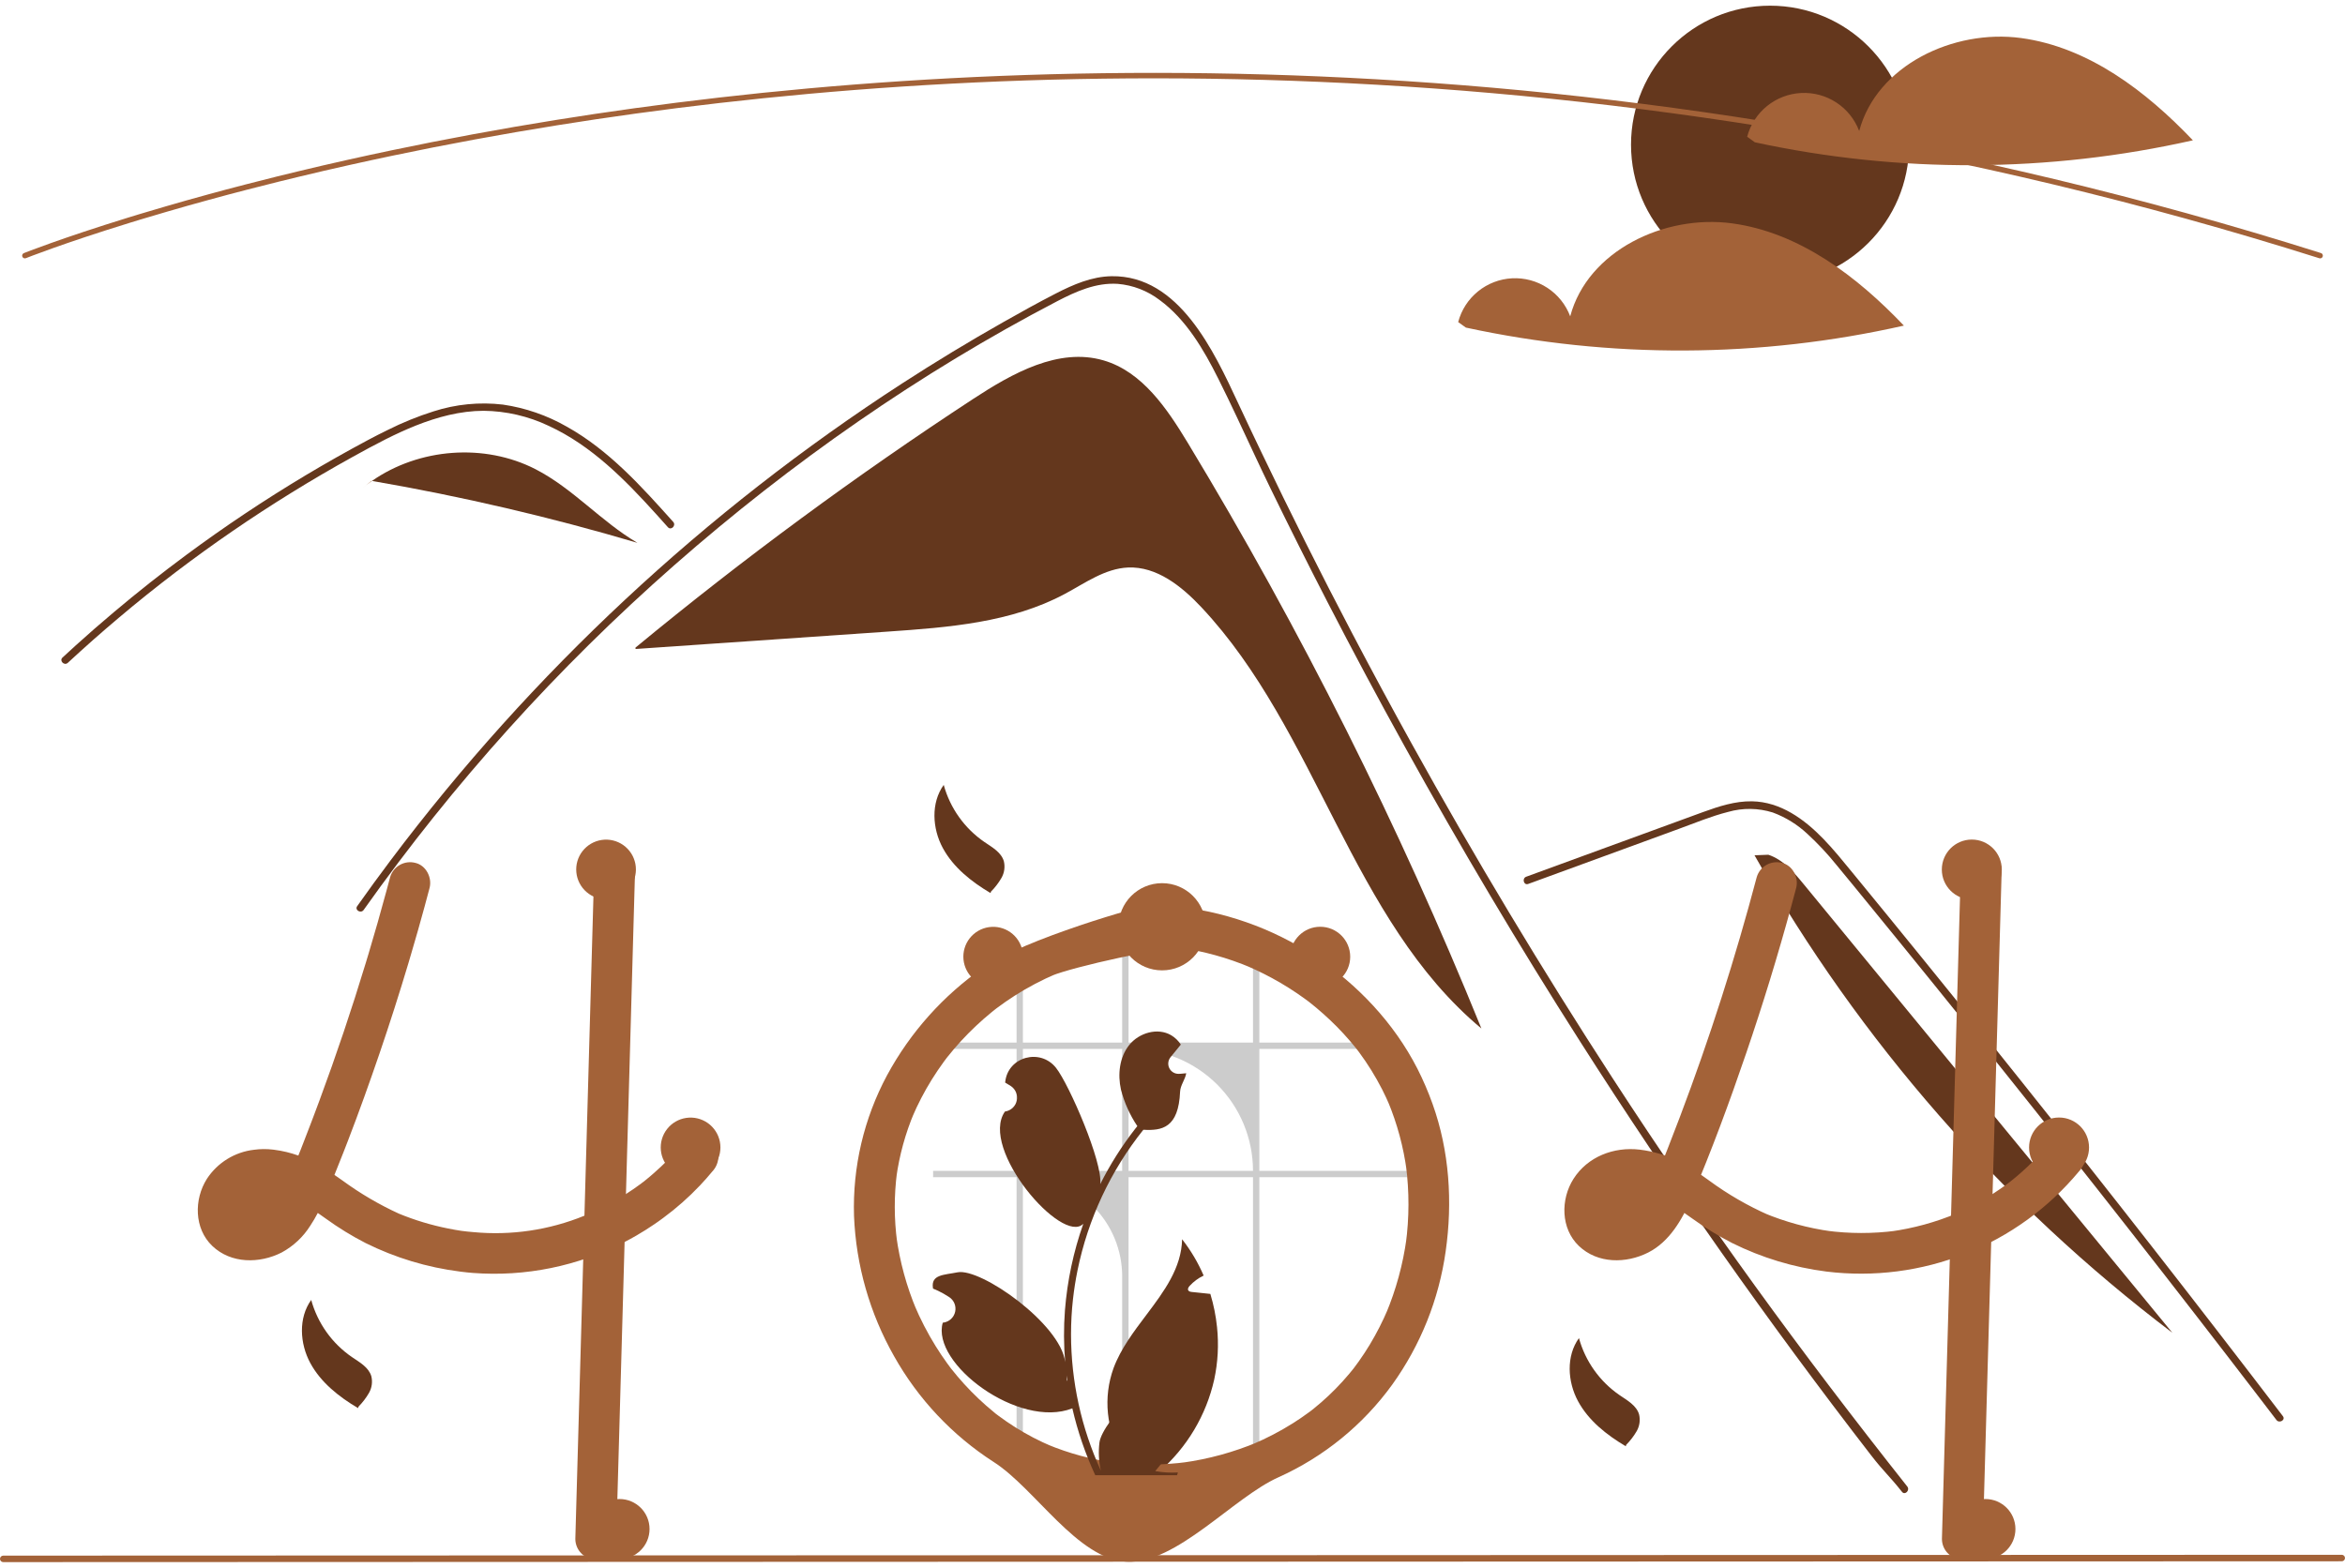 <svg width="326" height="218" viewBox="0 0 326 218" fill="none" xmlns="http://www.w3.org/2000/svg">
<g clip-path="url(#clip0_450_537)">
<path d="M165.149 61.617C162.242 56.811 158.798 51.679 153.403 50.109C147.157 48.292 140.739 51.902 135.296 55.465C119.018 66.121 103.342 77.668 88.339 90.054L88.356 90.241C100.036 89.436 111.716 88.63 123.396 87.825C131.835 87.243 140.563 86.581 148.021 82.59C150.851 81.076 153.609 79.053 156.816 78.912C160.8 78.737 164.274 81.518 167.004 84.425C183.153 101.617 187.826 127.907 205.943 143.012C194.519 114.845 180.878 87.628 165.149 61.617Z" fill="#64371D"/>
<path d="M264.412 207.437C262.627 205.182 261.897 204.654 260.135 202.379C245.793 183.833 232.311 164.661 219.692 144.862C211.12 131.415 202.974 117.71 195.252 103.747C191.576 97.109 188.001 90.418 184.526 83.676C181.83 78.448 179.194 73.189 176.618 67.898C175.882 66.388 175.166 64.87 174.454 63.348C172.776 59.77 171.129 56.175 169.36 52.646C167.345 48.623 164.892 44.406 161.191 41.703C159.507 40.423 157.494 39.648 155.385 39.47C152.373 39.275 149.593 40.519 146.981 41.877C127.864 51.843 109.967 64.338 93.779 78.556C77.55 92.806 63.043 108.904 50.556 126.524C50.174 127.069 49.27 126.548 49.656 126C51.174 123.853 52.723 121.729 54.301 119.629C73.93 93.529 97.997 71.086 125.404 53.323C130.015 50.336 134.712 47.488 139.496 44.781C141.908 43.416 144.33 42.068 146.793 40.804C149.208 39.564 151.772 38.449 154.531 38.407C163.919 38.261 168.78 48.891 172.119 56.043C173.168 58.294 174.23 60.538 175.305 62.775C179.367 71.268 183.585 79.684 187.959 88.022C190.659 93.17 193.418 98.287 196.235 103.375C205.005 119.219 214.326 134.742 224.198 149.944C237.277 170.081 250.25 187.869 265.149 206.7C265.559 207.221 264.826 207.965 264.412 207.437Z" fill="#64371D"/>
<path d="M92.851 73.307C92.306 72.699 91.764 72.091 91.215 71.483C86.885 66.697 82.24 61.965 76.295 59.221C73.46 57.871 70.366 57.154 67.227 57.12C63.981 57.13 60.809 57.981 57.811 59.173C56.393 59.739 55.007 60.382 53.641 61.066C52.081 61.851 50.549 62.688 49.024 63.532C46.16 65.116 43.334 66.77 40.546 68.493C34.997 71.921 29.622 75.611 24.42 79.563C21.724 81.613 19.083 83.729 16.498 85.913C14.094 87.942 11.738 90.025 9.431 92.162C8.938 92.617 8.201 91.881 8.695 91.426C9.303 90.86 9.918 90.297 10.533 89.741C12.27 88.171 14.035 86.631 15.828 85.121C19.097 82.363 22.451 79.711 25.89 77.166C31.238 73.206 36.769 69.515 42.484 66.092C45.34 64.383 48.236 62.746 51.171 61.18C52.057 60.708 52.953 60.246 53.86 59.808C55.918 58.771 58.056 57.901 60.253 57.206C63.366 56.2 66.659 55.876 69.909 56.258C73.046 56.714 76.069 57.76 78.818 59.339C84.655 62.601 89.182 67.645 93.588 72.567C94.032 73.067 93.299 73.807 92.851 73.307Z" fill="#64371D"/>
<path d="M212.452 122.911L226.44 117.796L233.384 115.256C235.646 114.429 237.902 113.488 240.241 112.896C242.272 112.315 244.43 112.343 246.446 112.975C248.245 113.64 249.891 114.66 251.287 115.974C252.713 117.287 254.04 118.704 255.257 120.213C256.769 122.03 258.258 123.866 259.755 125.695C265.931 133.246 272.066 140.83 278.161 148.446C284.256 156.062 290.31 163.711 296.323 171.392C302.351 179.092 308.338 186.824 314.283 194.588C315.011 195.539 315.739 196.491 316.466 197.443C316.867 197.969 317.773 197.45 317.366 196.917C311.377 189.075 305.346 181.264 299.274 173.486C293.186 165.69 287.057 157.926 280.885 150.196C274.714 142.465 268.501 134.768 262.246 127.105C260.688 125.196 259.127 123.289 257.564 121.384C256.245 119.777 254.941 118.153 253.494 116.657C250.839 113.912 247.522 111.486 243.551 111.42C241.217 111.381 238.957 112.122 236.788 112.906C234.45 113.752 232.117 114.614 229.782 115.468L215.696 120.618L212.175 121.906C211.55 122.134 211.82 123.142 212.452 122.911Z" fill="#64371D"/>
<path d="M74.454 65.245C67.346 61.592 58.243 62.307 51.712 66.871C64.171 69.019 76.493 71.895 88.616 75.482C83.582 72.532 79.644 67.911 74.454 65.245Z" fill="#64371D"/>
<path d="M51.642 66.858L50.273 67.97C50.736 67.581 51.217 67.216 51.712 66.871C51.688 66.867 51.665 66.862 51.642 66.858Z" fill="#A36238"/>
<path d="M250.76 122.962C249.383 121.286 247.894 119.532 245.835 118.851L243.912 118.927C258.549 144.784 278.317 167.378 302.002 185.322C284.922 164.535 267.841 143.748 250.76 122.962Z" fill="#64371D"/>
<path d="M131.195 109.139C132.085 112.371 134.089 115.184 136.854 117.081C137.923 117.808 139.187 118.506 139.553 119.746C139.745 120.537 139.627 121.371 139.222 122.076C138.818 122.773 138.326 123.415 137.758 123.987L137.707 124.181C135.054 122.609 132.531 120.621 131.065 117.909C129.6 115.197 129.396 111.642 131.195 109.139Z" fill="#64371D"/>
<path d="M219.504 186.06C220.394 189.292 222.399 192.105 225.164 194.002C226.232 194.729 227.497 195.427 227.863 196.667C228.055 197.458 227.937 198.292 227.532 198.998C227.127 199.694 226.636 200.336 226.068 200.908L226.016 201.102C223.364 199.53 220.84 197.542 219.375 194.83C217.91 192.118 217.705 188.563 219.504 186.06Z" fill="#64371D"/>
<path d="M43.264 180.755C44.154 183.987 46.158 186.8 48.923 188.697C49.992 189.424 51.257 190.122 51.622 191.362C51.815 192.153 51.696 192.987 51.291 193.693C50.887 194.389 50.395 195.031 49.828 195.603L49.776 195.797C47.123 194.225 44.6 192.237 43.135 189.525C41.669 186.813 41.465 183.258 43.264 180.755Z" fill="#64371D"/>
<path d="M246.073 39.44C256.748 39.44 265.403 30.788 265.403 20.115C265.403 9.442 256.748 0.79 246.073 0.79C235.398 0.79 226.743 9.442 226.743 20.115C226.743 30.788 235.398 39.44 246.073 39.44Z" fill="#64371D"/>
<path d="M280.956 5.288C271.588 4.022 260.892 9.084 258.464 18.218C257.853 16.594 256.74 15.207 255.288 14.256C253.836 13.306 252.119 12.841 250.385 12.93C248.652 13.019 246.991 13.657 245.644 14.751C244.296 15.845 243.332 17.339 242.89 19.017L243.962 19.785C264.037 24.125 284.818 24.031 304.854 19.51C298.337 12.663 290.324 6.554 280.956 5.288Z" fill="#A36238"/>
<path d="M240.78 31.055C231.412 29.788 220.717 34.851 218.289 43.985C217.677 42.361 216.565 40.973 215.113 40.023C213.66 39.072 211.943 38.608 210.21 38.697C208.476 38.786 206.816 39.423 205.469 40.517C204.121 41.611 203.157 43.106 202.714 44.784L203.787 45.552C223.862 49.892 244.643 49.798 264.678 45.276C258.162 38.43 250.148 32.32 240.78 31.055Z" fill="#A36238"/>
<path d="M322.543 35.927C322.504 35.927 322.466 35.921 322.429 35.909C222.216 4.224 133.892 8.367 77.443 17.423C69.761 18.655 62.059 20.077 54.55 21.652C52.632 22.053 50.644 22.484 48.638 22.932C46.243 23.465 43.88 24.014 41.614 24.563C40.636 24.795 39.676 25.029 38.736 25.264C37.311 25.615 35.866 25.982 34.317 26.384C32.585 26.831 30.826 27.299 29.087 27.776C29.081 27.778 29.074 27.78 29.068 27.781L29.068 27.782C27.104 28.318 25.15 28.87 23.26 29.421C22.238 29.716 21.25 30.007 20.304 30.295C20.199 30.324 20.105 30.352 20.01 30.381L19.807 30.443C19.689 30.479 19.573 30.514 19.457 30.547L19.449 30.549L19.45 30.549L19.142 30.645C18.775 30.756 18.417 30.864 18.065 30.973C8.762 33.84 3.648 35.879 3.598 35.899C3.552 35.918 3.502 35.927 3.452 35.926C3.403 35.926 3.353 35.916 3.308 35.896C3.262 35.876 3.22 35.848 3.186 35.812C3.151 35.777 3.123 35.735 3.105 35.688C3.086 35.642 3.077 35.593 3.078 35.543C3.078 35.493 3.089 35.444 3.108 35.398C3.128 35.353 3.156 35.311 3.192 35.276C3.227 35.242 3.27 35.214 3.316 35.196C3.367 35.176 8.506 33.126 17.842 30.248C18.196 30.14 18.555 30.031 18.922 29.92L19.208 29.831C19.218 29.827 19.228 29.824 19.238 29.821C19.353 29.788 19.469 29.753 19.586 29.718L19.79 29.656C19.891 29.625 19.991 29.595 20.093 29.567C21.033 29.281 22.024 28.989 23.049 28.693C24.939 28.141 26.895 27.59 28.861 27.053C28.867 27.05 28.873 27.049 28.879 27.047C30.624 26.569 32.39 26.098 34.127 25.651C35.678 25.248 37.127 24.881 38.553 24.528C39.498 24.293 40.459 24.059 41.438 23.826C43.706 23.276 46.074 22.727 48.473 22.192C50.482 21.744 52.474 21.312 54.394 20.91C61.915 19.333 69.629 17.908 77.323 16.674C133.852 7.606 222.303 3.456 322.657 35.187C322.744 35.214 322.817 35.271 322.865 35.348C322.913 35.425 322.932 35.516 322.918 35.605C322.904 35.695 322.859 35.776 322.79 35.835C322.721 35.894 322.634 35.927 322.543 35.927Z" fill="#A36238"/>
<path d="M99.676 159.876C99.545 159.493 99.324 159.146 99.032 158.865C98.924 158.764 98.807 158.674 98.683 158.595C97.694 157.936 96.216 157.788 95.276 158.595C95.181 158.678 95.093 158.768 95.014 158.865C94.734 159.209 94.445 159.547 94.15 159.876C93.665 160.429 93.168 160.964 92.649 161.483C92.501 161.627 92.353 161.775 92.202 161.919C92.115 162.006 92.027 162.089 91.94 162.172C91.607 162.491 91.266 162.798 90.921 163.101C90.739 163.264 90.557 163.423 90.371 163.578C90.094 163.809 89.818 164.041 89.537 164.264C89.511 164.283 89.484 164.302 89.458 164.325C89.45 164.329 89.446 164.336 89.439 164.34C89.435 164.34 89.431 164.34 89.427 164.347C89.417 164.352 89.408 164.358 89.401 164.366C89.317 164.423 89.261 164.461 89.219 164.495C89.234 164.488 89.249 164.476 89.264 164.469C89.196 164.522 89.124 164.575 89.056 164.628C88.393 165.117 87.714 165.587 87.021 166.026C85.305 167.124 83.502 168.081 81.631 168.887C81.506 168.936 81.377 168.989 81.248 169.039C76.35 171.045 71.035 171.828 65.766 171.32C65.228 171.278 64.689 171.221 64.151 171.149C63.529 171.058 62.912 170.948 62.298 170.823C59.96 170.357 57.673 169.667 55.468 168.762C52.709 167.499 50.086 165.96 47.638 164.169C47.258 163.9 46.876 163.631 46.493 163.37C46.929 162.301 47.357 161.233 47.774 160.157C47.983 159.637 48.183 159.118 48.38 158.595C49.931 154.568 51.386 150.502 52.781 146.421C54.191 142.287 55.521 138.129 56.772 133.947C56.901 133.522 57.026 133.098 57.147 132.673C57.803 130.464 58.432 128.25 59.034 126.031C59.091 125.815 59.152 125.603 59.205 125.387C59.379 124.75 59.55 124.114 59.717 123.477C60.096 122.041 59.239 120.324 57.731 119.98C57.004 119.793 56.234 119.896 55.582 120.267C54.93 120.637 54.448 121.246 54.236 121.965C54.073 122.579 53.91 123.189 53.743 123.803C52.944 126.77 52.102 129.727 51.219 132.673C51.09 133.098 50.962 133.522 50.833 133.947C48.885 140.366 46.746 146.72 44.416 153.01C44.136 153.772 43.851 154.531 43.563 155.287C43.423 155.659 43.283 156.03 43.139 156.402C42.862 157.133 42.578 157.864 42.294 158.595C42.13 159.024 41.964 159.452 41.797 159.876C41.687 160.145 41.581 160.414 41.475 160.68C40.394 160.292 39.275 160.022 38.136 159.876L37.954 159.853C37.071 159.747 36.178 159.755 35.297 159.876C33.978 160.03 32.71 160.472 31.581 161.17C30.451 161.868 29.49 162.805 28.763 163.916C26.955 166.761 26.978 170.831 29.513 173.248C32.125 175.738 36.078 175.719 39.151 174.162C40.78 173.28 42.154 171.993 43.139 170.425C43.516 169.857 43.863 169.269 44.177 168.663C44.257 168.716 44.336 168.769 44.416 168.826C44.719 169.039 45.022 169.255 45.322 169.467C47.066 170.73 48.905 171.859 50.821 172.843C54.942 174.891 59.377 176.232 63.943 176.81C64.045 176.822 64.144 176.837 64.246 176.848C64.75 176.913 65.258 176.962 65.766 177.003C73.051 177.552 80.346 176.062 86.831 172.699C87.381 172.415 87.925 172.117 88.465 171.805C89.302 171.32 90.121 170.804 90.921 170.259C91.357 169.963 91.781 169.664 92.202 169.349C94.04 167.996 95.754 166.48 97.322 164.821C97.917 164.196 98.487 163.55 99.032 162.885C99.546 162.34 99.843 161.626 99.865 160.877C99.862 160.534 99.798 160.196 99.676 159.876ZM36.915 168.902C36.995 168.845 37.075 168.785 37.15 168.724C37.128 168.781 37.018 168.845 36.915 168.902ZM38.132 167.678C38.045 167.777 37.965 167.875 37.878 167.974C37.613 168.27 37.328 168.549 37.025 168.807C36.983 168.845 36.938 168.883 36.893 168.917C36.892 168.917 36.892 168.917 36.891 168.918C36.891 168.918 36.89 168.918 36.89 168.918C36.889 168.919 36.889 168.919 36.889 168.92C36.889 168.92 36.889 168.921 36.889 168.921C36.834 168.946 36.781 168.973 36.73 169.004C36.567 169.103 36.4 169.194 36.229 169.277C35.895 169.4 35.552 169.495 35.202 169.561C34.934 169.581 34.664 169.584 34.395 169.569H34.387C34.202 169.528 34.018 169.477 33.838 169.417C33.747 169.372 33.66 169.319 33.572 169.266C33.538 169.236 33.508 169.205 33.489 169.186C33.452 169.153 33.418 169.116 33.387 169.076C33.387 169.076 33.387 169.075 33.386 169.075C33.386 169.074 33.386 169.074 33.386 169.074C33.385 169.073 33.385 169.073 33.384 169.073C33.384 169.073 33.383 169.073 33.383 169.073C33.341 168.997 33.296 168.921 33.254 168.845C33.252 168.843 33.251 168.841 33.25 168.838C33.22 168.743 33.193 168.644 33.171 168.546C33.163 168.373 33.164 168.2 33.175 168.027C33.225 167.785 33.294 167.547 33.379 167.314C33.456 167.15 33.543 166.99 33.641 166.837C33.648 166.822 33.686 166.761 33.728 166.693C33.732 166.689 33.732 166.689 33.732 166.685C33.788 166.621 33.845 166.553 33.906 166.492C34.008 166.379 34.118 166.28 34.228 166.178C34.442 166.038 34.663 165.91 34.891 165.795C35.253 165.666 35.624 165.566 36.002 165.496C36.558 165.451 37.118 165.456 37.673 165.511C38.2 165.602 38.719 165.73 39.227 165.893C38.919 166.491 38.568 167.066 38.177 167.614C38.162 167.637 38.147 167.659 38.132 167.678ZM33.917 166.432C33.884 166.485 33.844 166.535 33.8 166.579C33.83 166.523 33.87 166.473 33.917 166.432Z" fill="#A36238"/>
<path d="M88.283 121.177C88.249 122.367 88.215 123.557 88.18 124.746C88.108 127.388 88.034 130.03 87.957 132.673C87.877 135.648 87.794 138.621 87.707 141.593C87.665 143.128 87.622 144.663 87.578 146.197C87.46 150.331 87.344 154.464 87.229 158.595C87.218 159.024 87.203 159.448 87.191 159.876C87.134 161.926 87.078 163.976 87.021 166.026C86.956 168.25 86.893 170.475 86.831 172.699C86.786 174.366 86.739 176.035 86.691 177.704C86.35 189.803 86.009 201.902 85.668 214.001C85.653 214.751 85.349 215.465 84.819 215.995C84.289 216.525 83.574 216.829 82.825 216.843C82.073 216.837 81.353 216.536 80.822 216.004C80.29 215.473 79.989 214.753 79.982 214.001C80.172 207.196 80.364 200.391 80.558 193.585C80.729 187.431 80.902 181.278 81.078 175.124C81.135 173.097 81.192 171.068 81.248 169.039C81.335 165.984 81.421 162.93 81.506 159.876C81.517 159.448 81.533 159.024 81.544 158.595C81.552 158.22 81.563 157.849 81.574 157.474C81.741 151.544 81.908 145.612 82.075 139.68C82.143 137.346 82.209 135.01 82.272 132.673C82.347 130.01 82.423 127.347 82.499 124.686C82.533 123.515 82.564 122.348 82.598 121.177C82.612 120.428 82.916 119.713 83.446 119.183C83.976 118.654 84.691 118.349 85.44 118.335C86.192 118.341 86.912 118.642 87.444 119.174C87.975 119.706 88.277 120.425 88.283 121.177Z" fill="#A36238"/>
<path d="M244.219 121.966C241.238 133.25 237.676 144.372 233.546 155.288C232.406 158.3 231.24 161.305 229.994 164.273L230.28 163.595C229.724 165.009 229.013 166.357 228.162 167.616C228.104 167.697 228.045 167.777 227.985 167.857C228.279 167.48 228.335 167.406 228.153 167.634C228.056 167.747 227.961 167.862 227.862 167.973C227.596 168.27 227.312 168.549 227.009 168.808C226.933 168.873 226.856 168.936 226.777 168.999L227.133 168.723C227.092 168.82 226.802 168.949 226.712 169.004C226.42 169.18 226.115 169.335 225.8 169.466L226.479 169.179C225.964 169.387 225.425 169.535 224.876 169.619L225.631 169.518C225.091 169.592 224.544 169.598 224.002 169.535L224.758 169.637C224.315 169.576 223.881 169.459 223.468 169.289L224.147 169.576C223.926 169.479 223.713 169.366 223.51 169.236C223.408 169.169 223.091 168.93 223.505 169.245C223.934 169.573 223.56 169.273 223.472 169.186C223.398 169.114 223.331 169.035 223.259 168.961C222.925 168.618 223.637 169.551 223.41 169.15C223.288 168.949 223.177 168.742 223.077 168.53L223.364 169.208C223.233 168.885 223.14 168.548 223.088 168.204L223.189 168.959C223.135 168.531 223.134 168.097 223.188 167.669L223.086 168.425C223.156 167.946 223.282 167.478 223.463 167.03L223.177 167.709C223.303 167.408 223.452 167.116 223.623 166.838C223.702 166.694 223.795 166.558 223.899 166.432C223.918 166.438 223.419 167.005 223.684 166.719C223.753 166.644 223.818 166.565 223.888 166.491C224 166.372 224.12 166.263 224.239 166.15C224.635 165.774 223.685 166.517 224.142 166.218C224.473 166.001 224.821 165.811 225.184 165.65L224.505 165.937C225.111 165.688 225.748 165.517 226.398 165.429L225.642 165.531C226.456 165.437 227.279 165.447 228.091 165.56L227.335 165.458C228.363 165.614 229.368 165.896 230.326 166.299L229.647 166.013C231.69 166.889 233.499 168.191 235.305 169.468C237.049 170.731 238.887 171.859 240.803 172.843C244.924 174.891 249.36 176.233 253.925 176.811C260.473 177.613 267.117 176.758 273.248 174.325C279.379 171.892 284.801 167.958 289.016 162.885C289.531 162.34 289.827 161.625 289.849 160.876C289.843 160.123 289.545 159.402 289.016 158.866C287.973 157.909 286.003 157.639 284.996 158.866C284.042 160.031 283.016 161.136 281.924 162.173C281.414 162.656 280.891 163.125 280.354 163.579C280.047 163.838 279.736 164.092 279.421 164.341C279.272 164.459 278.808 164.772 279.521 164.266C279.357 164.382 279.201 164.509 279.039 164.628C276.652 166.387 274.066 167.858 271.333 169.01L272.012 168.723C269.08 169.953 266.001 170.797 262.851 171.233L263.607 171.131C260.367 171.557 257.084 171.552 253.846 171.117L254.601 171.218C251.363 170.774 248.197 169.911 245.18 168.653L245.859 168.939C242.949 167.652 240.186 166.052 237.621 164.168C236.286 163.18 234.878 162.294 233.409 161.518C231.698 160.644 229.845 160.081 227.937 159.855C224.359 159.434 220.714 160.827 218.747 163.917C216.937 166.761 216.961 170.83 219.495 173.248C222.106 175.739 226.059 175.718 229.136 174.16C232.099 172.66 233.878 169.543 235.13 166.604C237.946 159.989 240.44 153.223 242.763 146.421C245.061 139.692 247.146 132.895 249.016 126.03C249.248 125.18 249.476 124.329 249.701 123.477C250.08 122.041 249.223 120.324 247.716 119.981C246.989 119.794 246.218 119.896 245.566 120.267C244.914 120.637 244.431 121.246 244.219 121.966Z" fill="#A36238"/>
<path d="M272.581 121.177L271.558 157.475L270.54 193.584L269.965 214.002C269.971 214.753 270.273 215.472 270.805 216.004C271.336 216.536 272.056 216.837 272.807 216.844C273.557 216.829 274.271 216.525 274.801 215.995C275.331 215.465 275.636 214.751 275.65 214.002L276.673 177.704L277.691 141.595L278.267 121.177C278.26 120.425 277.959 119.706 277.427 119.174C276.895 118.643 276.176 118.341 275.424 118.335C274.675 118.349 273.96 118.654 273.43 119.183C272.9 119.713 272.596 120.428 272.581 121.177Z" fill="#A36238"/>
<path opacity="0.2" d="M174.191 203.867H175.073V163.686H195.664V162.806H175.073V145.851H190.975C190.742 145.555 190.502 145.262 190.255 144.973H175.073V133.775C174.781 133.65 174.487 133.53 174.191 133.417V144.973H156.888V130.625C156.591 130.639 156.3 130.659 156.005 130.684V144.973H142.202V134.268C141.905 134.399 141.613 134.537 141.323 134.682V144.973H129.72V145.851H141.323V162.806H129.72V163.686H141.323V203.867H142.202V163.686C144.014 163.685 145.81 164.042 147.484 164.735C149.159 165.429 150.681 166.445 151.963 167.727C153.245 169.009 154.262 170.53 154.955 172.204C155.649 173.879 156.006 175.674 156.005 177.486V203.867H156.888V163.686H174.191V203.867ZM142.202 162.806V145.851H156.005V162.806H142.202ZM156.888 162.806V145.851H157.234C159.461 145.851 161.666 146.29 163.724 147.142C165.781 147.994 167.65 149.243 169.225 150.817C170.799 152.392 172.048 154.261 172.9 156.318C173.752 158.375 174.191 160.579 174.191 162.806H156.888Z" fill="black"/>
<path d="M168.8 191.819C167.689 196.775 165.027 201.248 161.201 204.589C160.92 204.832 160.64 205.066 160.348 205.298C159.639 205.362 158.936 205.428 158.237 205.495C157.657 205.548 157.085 205.605 156.516 205.658L156.414 205.669L156.342 205.048L156.054 202.531C154.936 200.708 154.244 198.656 154.027 196.528C153.811 194.4 154.076 192.251 154.803 190.239C155.804 187.541 157.615 185.158 159.397 182.793C161.857 179.527 164.248 176.299 164.335 172.316C165.546 173.865 166.552 175.562 167.329 177.367C166.596 177.713 165.937 178.198 165.389 178.796C165.234 178.966 165.078 179.205 165.184 179.41C165.275 179.584 165.503 179.626 165.7 179.648C166.174 179.698 166.651 179.747 167.125 179.796C167.504 179.838 167.883 179.876 168.262 179.917C168.72 181.422 169.031 182.968 169.19 184.533C169.446 186.967 169.314 189.426 168.8 191.819Z" fill="#64371D"/>
<path d="M197.043 148.592C193.781 142.229 188.726 136.876 182.78 132.941C176.816 129.013 169.972 126.62 162.858 125.977C161.926 125.892 160.991 125.842 160.054 125.828C158.947 125.811 142.291 130.614 136.712 134.536C131.135 138.411 126.548 143.541 123.32 149.514C120.098 155.52 118.513 162.267 118.725 169.079C119.001 175.932 120.911 182.619 124.297 188.584C127.637 194.53 132.378 199.57 138.11 203.266C143.923 206.974 149.763 216.807 156.626 217.154C163.542 217.504 171.428 208.229 177.735 205.412C184.042 202.573 189.495 198.13 193.55 192.527C197.49 187.036 200.039 180.672 200.978 173.98C201.954 167.128 201.499 160.061 199.158 153.512C198.558 151.829 197.851 150.186 197.043 148.592C196.369 147.264 194.392 146.775 193.154 147.573C192.517 147.965 192.055 148.588 191.865 149.312C191.675 150.037 191.771 150.806 192.134 151.461C192.53 152.241 192.899 153.034 193.239 153.84L192.953 153.161C194.241 156.258 195.118 159.512 195.559 162.838L195.457 162.082C195.927 165.69 195.919 169.345 195.432 172.951L195.534 172.195C195.043 175.801 194.08 179.326 192.671 182.682L192.957 182.003C192.232 183.715 191.387 185.373 190.429 186.966C189.943 187.771 189.427 188.556 188.882 189.323C188.643 189.66 188.396 189.991 188.147 190.32C187.823 190.751 188.589 189.758 188.254 190.18C188.197 190.252 188.14 190.324 188.083 190.396C187.911 190.611 187.736 190.824 187.559 191.036C186.377 192.445 185.088 193.761 183.702 194.97C183.357 195.271 183.006 195.566 182.649 195.853C182.472 195.997 182.296 196.146 182.111 196.28C182.118 196.275 182.709 195.825 182.359 196.086C182.249 196.168 182.14 196.251 182.03 196.333C181.294 196.878 180.54 197.394 179.765 197.884C177.983 199.006 176.112 199.984 174.173 200.806L174.852 200.52C171.506 201.928 167.989 202.89 164.392 203.381L165.148 203.28C161.553 203.765 157.909 203.772 154.312 203.299L155.068 203.4C151.799 202.962 148.602 202.097 145.557 200.83L146.236 201.116C144.472 200.372 142.772 199.486 141.151 198.467C140.349 197.962 139.568 197.425 138.807 196.858C138.699 196.777 138.591 196.695 138.483 196.613C138.136 196.351 138.732 196.806 138.737 196.809C138.535 196.665 138.341 196.51 138.155 196.345C137.788 196.046 137.427 195.74 137.071 195.428C135.647 194.174 134.318 192.818 133.094 191.369C132.787 191.007 132.487 190.64 132.194 190.267C132.067 190.105 131.835 189.778 132.347 190.467C132.28 190.376 132.21 190.287 132.142 190.197C131.979 189.981 131.817 189.762 131.659 189.542C131.102 188.772 130.573 187.984 130.071 187.176C128.938 185.347 127.949 183.433 127.113 181.451L127.399 182.13C126.032 178.876 125.096 175.457 124.617 171.961L124.719 172.716C124.287 169.493 124.281 166.227 124.701 163.002L124.599 163.758C125.03 160.635 125.87 157.582 127.098 154.679L126.812 155.358C127.585 153.54 128.497 151.785 129.539 150.107C130.061 149.268 130.614 148.449 131.198 147.65C131.331 147.469 131.465 147.288 131.601 147.109C131.724 146.947 132.061 146.543 131.485 147.256C131.542 147.186 131.596 147.115 131.652 147.044C131.972 146.638 132.301 146.238 132.637 145.845C133.91 144.355 135.288 142.96 136.762 141.669C137.134 141.342 137.513 141.023 137.897 140.71C138.071 140.568 138.247 140.428 138.424 140.289C138.495 140.233 138.566 140.179 138.637 140.123C137.88 140.725 138.427 140.286 138.598 140.158C139.39 139.565 140.203 139.001 141.037 138.467C142.892 137.282 144.843 136.254 146.869 135.395L146.19 135.681C149.131 134.447 162.162 131.533 164.532 131.851L163.776 131.749C167.26 132.235 170.664 133.176 173.903 134.546L173.224 134.26C174.866 134.957 176.461 135.758 178 136.658C178.769 137.109 179.523 137.584 180.262 138.084C180.611 138.321 180.957 138.562 181.3 138.81C181.471 138.933 181.641 139.058 181.81 139.184C181.904 139.254 181.997 139.325 182.091 139.396C182.485 139.691 181.548 138.968 181.961 139.295C183.343 140.38 184.655 141.551 185.891 142.801C186.497 143.419 187.083 144.056 187.648 144.713C187.938 145.05 188.222 145.392 188.499 145.739C188.638 145.911 189.108 146.535 188.531 145.771C188.672 145.957 188.815 146.143 188.954 146.331C190.152 147.952 191.215 149.668 192.134 151.461C192.814 152.786 194.782 153.28 196.024 152.48C196.661 152.088 197.123 151.465 197.313 150.741C197.503 150.017 197.407 149.247 197.043 148.592Z" fill="#A36238"/>
<path d="M163.921 194.97C163.628 194.984 163.338 194.907 163.089 194.75C162.841 194.593 162.647 194.363 162.534 194.092C162.421 193.821 162.393 193.522 162.456 193.235C162.518 192.948 162.668 192.687 162.883 192.488C162.919 192.344 162.945 192.241 162.981 192.098C162.968 192.066 162.955 192.035 162.942 192.004C161.623 188.86 153.207 197.625 152.844 200.58C152.683 201.886 152.751 203.21 153.043 204.493C150.317 198.548 148.902 192.086 148.893 185.546C148.892 183.905 148.983 182.265 149.166 180.634C149.317 179.297 149.526 177.969 149.794 176.651C151.255 169.5 154.392 162.797 158.947 157.093C161.553 157.238 163.836 156.841 164.056 151.793C164.096 150.895 164.762 150.118 164.909 149.233C164.66 149.266 164.407 149.286 164.158 149.303C164.081 149.307 163.999 149.311 163.922 149.315L163.893 149.316C163.619 149.328 163.348 149.261 163.112 149.123C162.876 148.985 162.685 148.782 162.562 148.537C162.438 148.293 162.388 148.018 162.418 147.746C162.447 147.474 162.554 147.217 162.727 147.004C162.834 146.872 162.942 146.74 163.049 146.608C163.212 146.404 163.38 146.204 163.543 146.001C163.561 145.981 163.579 145.961 163.596 145.939C163.783 145.707 163.971 145.479 164.158 145.246C163.816 144.715 163.355 144.27 162.813 143.946C160.933 142.846 158.34 143.608 156.982 145.308C155.62 147.008 155.363 149.392 155.836 151.516C156.301 153.323 157.071 155.038 158.112 156.587C158.01 156.718 157.904 156.844 157.802 156.974C155.938 159.37 154.314 161.942 152.953 164.654C153.338 161.646 148.628 150.783 146.806 148.482C144.618 145.718 140.131 146.924 139.746 150.428C139.742 150.462 139.738 150.496 139.735 150.53C140.005 150.682 140.27 150.844 140.529 151.015C140.855 151.233 141.107 151.544 141.253 151.907C141.399 152.27 141.432 152.669 141.347 153.051C141.262 153.433 141.064 153.781 140.778 154.049C140.493 154.316 140.133 154.491 139.746 154.551L139.706 154.557C136.085 159.727 147.695 173.183 150.601 170.162C149.233 174.037 148.375 178.074 148.049 182.171C147.864 184.588 147.875 187.016 148.081 189.431L148.069 189.345C147.423 184.085 136.346 176.264 133.111 176.915C131.247 177.29 129.412 177.205 129.695 179.084C129.699 179.114 129.704 179.144 129.709 179.174C130.211 179.379 130.699 179.614 131.172 179.88C131.443 180.032 131.708 180.194 131.967 180.366C132.292 180.583 132.545 180.894 132.691 181.257C132.836 181.62 132.869 182.019 132.785 182.401C132.7 182.783 132.502 183.131 132.216 183.399C131.93 183.666 131.57 183.841 131.183 183.901L131.144 183.907C131.115 183.911 131.091 183.915 131.062 183.919C129.414 189.59 141.639 198.743 149.072 195.831H149.076C149.813 199.031 150.88 202.145 152.261 205.125H163.636C163.677 204.998 163.714 204.868 163.751 204.742C162.698 204.808 161.64 204.745 160.603 204.554C161.447 203.519 162.291 202.475 163.135 201.44C163.154 201.42 163.171 201.4 163.188 201.379C163.616 200.849 164.048 200.323 164.476 199.793L164.477 199.792C164.499 198.168 164.313 196.547 163.922 194.971L163.921 194.97ZM150.895 169.35L150.901 169.342L150.895 169.358V169.35ZM148.375 192.06L148.277 191.84C148.281 191.681 148.281 191.522 148.277 191.359C148.277 191.314 148.269 191.269 148.269 191.224C148.305 191.506 148.338 191.787 148.379 192.068L148.375 192.06Z" fill="#64371D"/>
<path d="M36.1 171.305C38.403 171.305 40.27 169.438 40.27 167.136C40.27 164.834 38.403 162.968 36.1 162.968C33.798 162.968 31.931 164.834 31.931 167.136C31.931 169.438 33.798 171.305 36.1 171.305Z" fill="#A36238"/>
<path d="M86.13 216.775C88.433 216.775 90.299 214.909 90.299 212.607C90.299 210.305 88.433 208.439 86.13 208.439C83.827 208.439 81.961 210.305 81.961 212.607C81.961 214.909 83.827 216.775 86.13 216.775Z" fill="#A36238"/>
<path d="M276.015 216.775C278.318 216.775 280.184 214.909 280.184 212.607C280.184 210.305 278.318 208.439 276.015 208.439C273.712 208.439 271.846 210.305 271.846 212.607C271.846 214.909 273.712 216.775 276.015 216.775Z" fill="#A36238"/>
<path d="M286.248 163.726C288.551 163.726 290.417 161.86 290.417 159.558C290.417 157.256 288.551 155.39 286.248 155.39C283.946 155.39 282.079 157.256 282.079 159.558C282.079 161.86 283.946 163.726 286.248 163.726Z" fill="#A36238"/>
<path d="M274.12 125.076C276.422 125.076 278.289 123.21 278.289 120.908C278.289 118.606 276.422 116.74 274.12 116.74C271.817 116.74 269.951 118.606 269.951 120.908C269.951 123.21 271.817 125.076 274.12 125.076Z" fill="#A36238"/>
<path d="M100.153 159.558C100.151 160.623 99.739 161.646 99.003 162.415C98.267 163.185 97.263 163.642 96.2 163.692C95.136 163.743 94.094 163.382 93.288 162.686C92.483 161.989 91.976 161.009 91.873 159.95C91.77 158.89 92.079 157.831 92.735 156.992C93.391 156.154 94.344 155.599 95.398 155.444C96.451 155.288 97.524 155.544 98.394 156.157C99.265 156.771 99.866 157.695 100.074 158.739C100.127 159.009 100.154 159.283 100.153 159.558Z" fill="#A36238"/>
<path d="M183.536 137.202C185.839 137.202 187.705 135.335 187.705 133.033C187.705 130.731 185.839 128.865 183.536 128.865C181.234 128.865 179.367 130.731 179.367 133.033C179.367 135.335 181.234 137.202 183.536 137.202Z" fill="#A36238"/>
<path d="M142.224 133.033C142.221 134.098 141.809 135.121 141.074 135.891C140.338 136.66 139.334 137.118 138.27 137.168C137.206 137.218 136.164 136.858 135.359 136.161C134.553 135.464 134.047 134.485 133.944 133.425C133.841 132.365 134.149 131.307 134.805 130.468C135.461 129.629 136.414 129.075 137.468 128.919C138.522 128.764 139.595 129.019 140.465 129.633C141.335 130.246 141.937 131.171 142.144 132.215C142.198 132.484 142.224 132.759 142.224 133.033Z" fill="#A36238"/>
<path d="M88.404 120.908C88.402 121.973 87.99 122.996 87.254 123.765C86.518 124.535 85.514 124.992 84.45 125.042C83.387 125.093 82.344 124.732 81.539 124.036C80.734 123.339 80.227 122.359 80.124 121.3C80.021 120.24 80.329 119.181 80.985 118.343C81.641 117.504 82.595 116.949 83.648 116.794C84.702 116.638 85.775 116.894 86.645 117.507C87.516 118.121 88.117 119.045 88.325 120.09C88.378 120.359 88.405 120.633 88.404 120.908Z" fill="#A36238"/>
<path d="M227.122 172.82C229.425 172.82 231.292 170.954 231.292 168.652C231.292 166.35 229.425 164.484 227.122 164.484C224.82 164.484 222.953 166.35 222.953 168.652C222.953 170.954 224.82 172.82 227.122 172.82Z" fill="#A36238"/>
<path d="M161.553 134.928C164.902 134.928 167.618 132.214 167.618 128.865C167.618 125.517 164.902 122.803 161.553 122.803C158.204 122.803 155.489 125.517 155.489 128.865C155.489 132.214 158.204 134.928 161.553 134.928Z" fill="#A36238"/>
<path d="M325.549 217.094L0.451 217.21C0.392 217.21 0.333 217.198 0.279 217.176C0.224 217.153 0.174 217.12 0.132 217.078C0.09 217.036 0.057 216.986 0.034 216.932C0.012 216.877 0 216.818 0 216.759C0 216.7 0.012 216.641 0.034 216.586C0.057 216.532 0.09 216.482 0.132 216.44C0.174 216.398 0.224 216.365 0.279 216.342C0.333 216.319 0.392 216.308 0.451 216.308L325.549 216.191C325.668 216.192 325.783 216.239 325.867 216.324C325.951 216.409 325.999 216.523 325.999 216.643C325.999 216.762 325.951 216.877 325.867 216.961C325.783 217.046 325.668 217.093 325.549 217.094Z" fill="#A36238"/>
</g>
<defs>
<clipPath id="clip0_450_537">
<rect width="326" height="216.42" fill="white" transform="translate(0 0.79)"/>
</clipPath>
</defs>
</svg>
